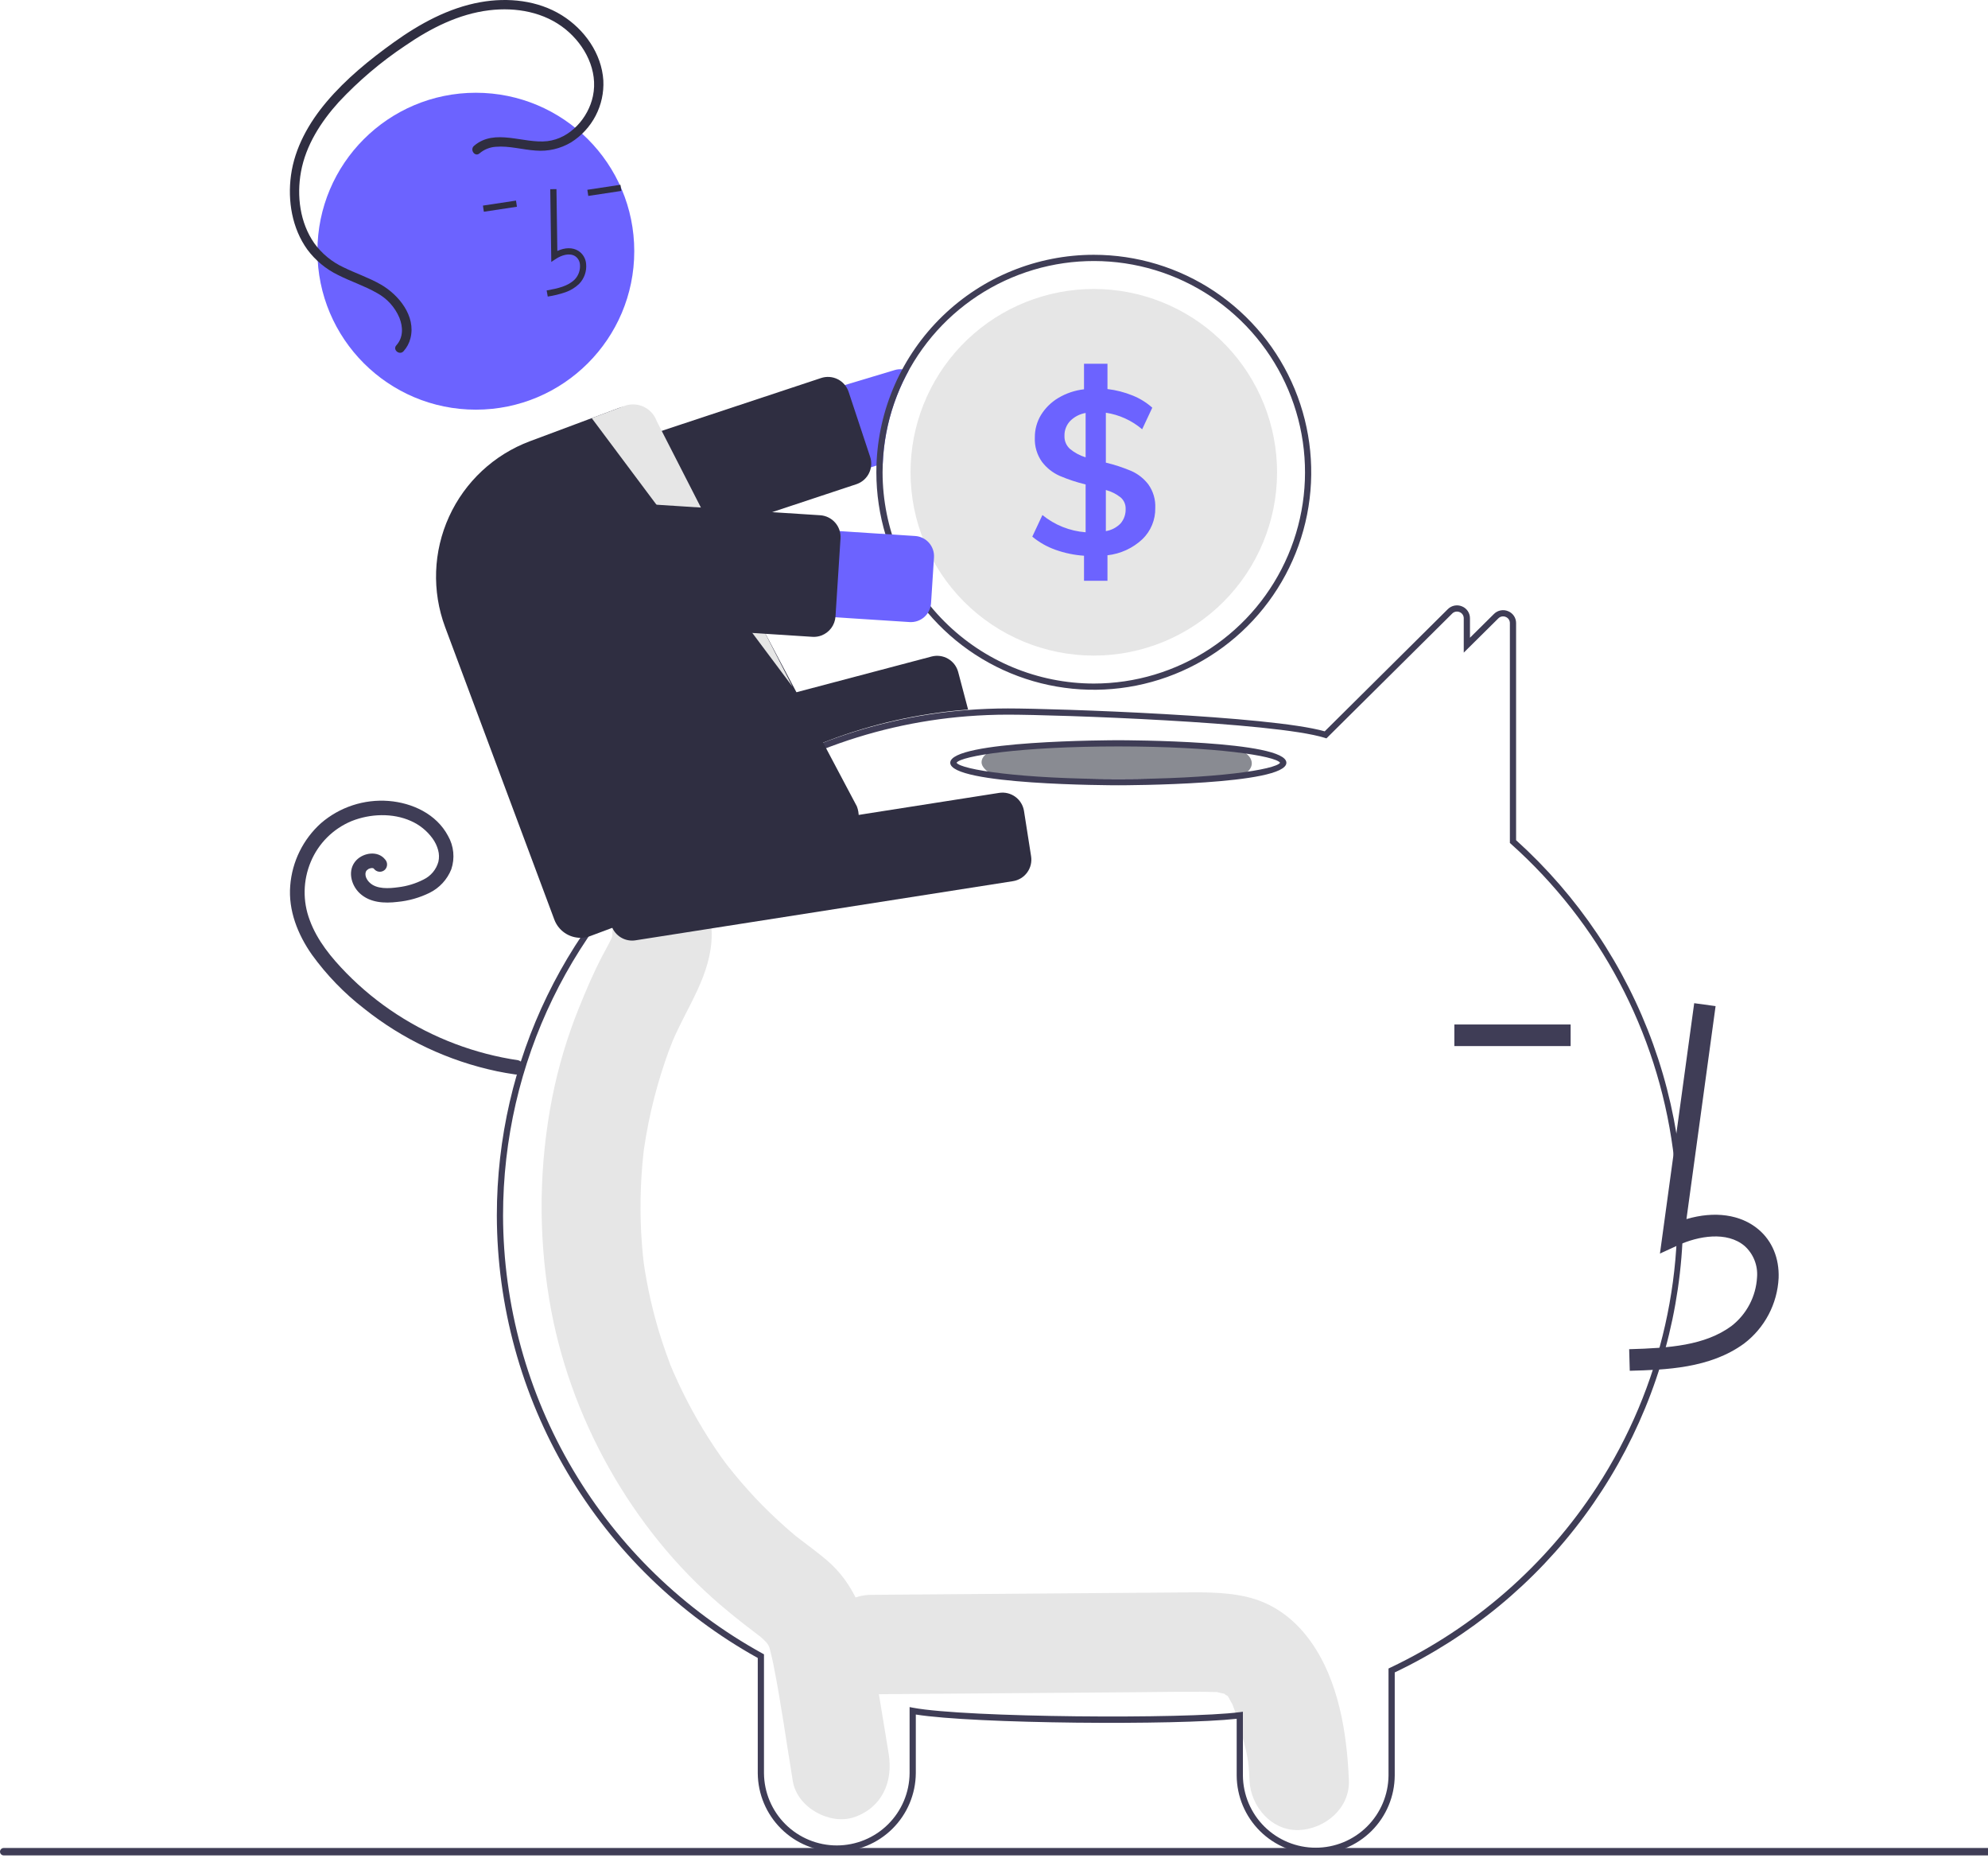 <svg width="640" height="598" viewBox="0 0 640 598" fill="none" xmlns="http://www.w3.org/2000/svg">
<g clip-path="url(#clip0_5_211)">
<path d="M421.949 528.307C416.828 521.135 409.895 515.888 401.178 513.924C393.578 512.211 385.762 512.503 378.036 512.563L280.344 513.316C271.977 513.381 263.955 520.629 264.344 529.316C264.73 537.93 271.376 545.385 280.344 545.316C308.961 545.095 337.578 544.875 366.195 544.654C372.941 544.602 379.692 544.48 386.439 544.503C387.954 544.507 389.463 544.587 390.977 544.605C391.343 544.609 391.608 544.605 391.795 544.598C391.842 544.612 391.881 544.625 391.942 544.642C392.732 544.858 393.542 545.008 394.336 545.214C394.058 545.222 394.852 545.717 395.25 545.885C395.305 545.993 395.421 546.184 395.616 546.48C395.888 546.99 396.693 548.539 396.727 548.49C397.936 551.549 398.934 554.687 399.713 557.883C401.573 564.93 401.981 566.403 402.249 573.015C402.587 581.367 409.366 589.412 418.249 589.015C426.628 588.639 434.612 581.972 434.249 573.015C433.638 557.92 430.988 540.965 421.949 528.307Z" fill="#E6E6E6"/>
<path d="M286.087 564.413C284.252 553.293 282.452 542.166 280.581 531.053C278.683 519.779 274.807 509.455 266.033 502.055C263.689 500.079 261.258 498.233 258.817 496.393C257.959 495.746 257.102 495.098 256.254 494.437C256.203 494.398 256.171 494.373 256.127 494.339C256.034 494.258 255.922 494.163 255.772 494.036C252.115 490.941 248.582 487.709 245.216 484.273C242.227 481.221 239.369 478.039 236.641 474.728C235.96 473.9 235.287 473.066 234.623 472.224C234.508 472.079 233.893 471.284 233.488 470.765C233.111 470.246 232.422 469.308 232.306 469.144C231.53 468.047 230.768 466.94 230.02 465.822C224.924 458.187 220.511 450.118 216.833 441.707C216.468 440.873 216.112 440.034 215.765 439.19C215.671 438.932 215.551 438.602 215.391 438.161C214.649 436.123 213.91 434.087 213.232 432.024C211.792 427.644 210.554 423.198 209.518 418.688C209.006 416.461 208.545 414.223 208.135 411.973C207.923 410.817 207.726 409.657 207.542 408.496C207.511 408.303 207.332 407.049 207.226 406.341C207.148 405.63 207.002 404.37 206.982 404.175C206.865 403.004 206.761 401.832 206.671 400.659C206.466 398.019 206.328 395.374 206.256 392.725C206.132 388.018 206.217 383.31 206.508 378.604C206.674 375.959 206.911 373.321 207.202 370.688C207.219 370.526 207.233 370.398 207.246 370.282C207.263 370.164 207.284 370.031 207.308 369.864C207.524 368.409 207.75 366.956 208.004 365.508C208.963 360.008 210.211 354.563 211.743 349.195C212.468 346.656 213.256 344.137 214.106 341.639C214.485 340.53 214.875 339.426 215.278 338.325C215.252 338.396 216.461 335.31 216.477 335.206C221.272 323.877 229.114 313.549 229.125 300.68C229.132 291.966 221.761 283.62 213.125 284.022C208.82 284.184 204.745 286.012 201.76 289.119C198.776 292.226 197.114 296.371 197.125 300.68C197.125 300.875 197.124 301.042 197.124 301.204C197.043 301.475 196.976 301.702 196.915 301.902C195.98 303.934 194.835 305.865 193.808 307.846C190.998 313.27 188.599 318.871 186.32 324.555C182.589 333.81 179.734 343.395 177.791 353.183C173.567 374.629 173.239 396.661 176.823 418.223C183.026 456.036 203.485 492.232 231.926 516.562C234.394 518.674 236.922 520.714 239.475 522.713C240.531 523.541 241.596 524.352 242.666 525.159C243.172 525.541 245.268 527.193 244.346 526.392C246.328 528.084 247.163 528.936 247.672 530.182C247.746 530.469 247.846 530.859 247.983 531.393C248.341 532.798 248.682 534.2 248.965 535.625C251.441 548.077 253.162 560.737 255.23 573.269C256.651 581.88 267.252 587.484 274.912 584.903C283.828 581.899 287.609 573.639 286.087 564.413Z" fill="#E6E6E6"/>
<path d="M423.568 596.708C416.848 596.725 410.396 594.077 405.627 589.343C400.857 584.609 398.161 578.177 398.128 571.458V553.206C379.019 555.345 313.585 554.85 294.828 551.836V570.728C294.778 577.442 292.075 583.864 287.31 588.594C282.544 593.324 276.102 595.978 269.388 595.978C262.673 595.978 256.231 593.324 251.466 588.594C246.7 583.864 243.998 577.442 243.948 570.728V533.636C218.543 519.523 197.365 498.887 182.599 473.856C167.833 448.826 160.013 420.309 159.948 391.248C159.948 341.418 182.531 294.933 221.906 263.714C247.508 243.347 278.614 231.098 311.229 228.541C315.656 228.194 320.11 228.018 324.468 228.018C339.82 228.018 409.086 230.389 426.465 235.389L466.093 196.068C466.676 195.482 467.42 195.083 468.23 194.921C469.04 194.76 469.881 194.843 470.643 195.161C471.412 195.467 472.07 195.998 472.531 196.684C472.992 197.371 473.235 198.181 473.228 199.008V205.26L480.944 197.617C481.526 197.031 482.269 196.631 483.079 196.469C483.889 196.308 484.728 196.391 485.49 196.709C486.26 197.015 486.918 197.546 487.38 198.233C487.842 198.919 488.085 199.73 488.078 200.557V270.422C507.963 288.349 523.118 310.903 532.202 336.088C541.285 361.272 544.016 388.308 540.151 414.8C536.287 441.292 525.948 466.422 510.049 487.962C494.151 509.503 473.184 526.789 449.008 538.288V571.458C448.975 578.177 446.278 584.609 441.509 589.343C436.739 594.077 430.287 596.725 423.568 596.708ZM400.128 550.938V571.458C400.178 577.641 402.67 583.554 407.06 587.909C411.451 592.264 417.384 594.707 423.568 594.707C429.751 594.707 435.685 592.264 440.075 587.909C444.465 583.554 446.957 577.641 447.008 571.458V537.025L447.579 536.754C474.706 523.881 497.735 503.742 514.109 478.572C534.974 446.454 543.651 407.927 538.571 369.965C533.49 332.003 514.987 297.114 486.41 271.612L486.078 271.314V200.557C486.085 200.127 485.96 199.706 485.72 199.349C485.48 198.992 485.137 198.717 484.736 198.562C484.338 198.391 483.897 198.345 483.472 198.43C483.047 198.514 482.658 198.725 482.355 199.035L471.228 210.055V199.008C471.235 198.578 471.11 198.156 470.87 197.799C470.63 197.442 470.287 197.168 469.886 197.012C469.487 196.842 469.045 196.796 468.62 196.881C468.194 196.966 467.804 197.178 467.501 197.488L427.024 237.652L426.449 237.472C410.293 232.415 339.936 230.018 324.467 230.018C320.162 230.018 315.76 230.192 311.386 230.535C279.167 233.061 248.439 245.161 223.149 265.281C184.255 296.119 161.947 342.032 161.947 391.248C162.014 420.052 169.792 448.313 184.472 473.094C199.153 497.876 220.202 518.275 245.432 532.173L245.948 532.458V570.728C245.999 576.911 248.491 582.823 252.882 587.177C257.272 591.53 263.205 593.973 269.388 593.973C275.571 593.973 281.503 591.53 285.894 587.177C290.284 582.823 292.776 576.911 292.828 570.728V549.442L294.013 549.665C310.868 552.836 381.845 553.336 398.998 551.086L400.128 550.938Z" fill="#3F3D56"/>
<path d="M287.998 119.118L177.258 152.398C173.735 153.46 170.779 155.878 169.038 159.119C167.297 162.36 166.914 166.16 167.973 169.683C169.031 173.207 171.446 176.166 174.685 177.91C177.924 179.655 181.723 180.042 185.248 178.988L282.158 149.858L284.188 149.248C284.599 138.786 287.437 128.564 292.478 119.388C291.845 119.103 291.169 118.927 290.478 118.868C289.643 118.787 288.8 118.872 287.998 119.118Z" fill="#6C63FF"/>
<path d="M183.333 186.083C181.863 186.079 180.431 185.614 179.24 184.752C178.049 183.891 177.158 182.677 176.695 181.282L169.77 160.386C169.481 159.513 169.366 158.592 169.433 157.675C169.5 156.758 169.747 155.863 170.159 155.042C170.572 154.22 171.142 153.488 171.838 152.887C172.533 152.286 173.341 151.828 174.213 151.539L264.345 121.669C265.217 121.38 266.138 121.265 267.055 121.332C267.972 121.398 268.866 121.645 269.688 122.057C270.509 122.47 271.242 123.04 271.843 123.736C272.444 124.431 272.902 125.238 273.191 126.111L280.116 147.007C280.692 148.725 280.577 150.601 279.794 152.236C279.011 153.871 277.623 155.137 275.923 155.766C275.84 155.797 275.756 155.827 275.671 155.854L185.542 185.723C184.829 185.961 184.083 186.082 183.333 186.083Z" fill="#2F2E41"/>
<path d="M352.128 82.008C333.937 82.015 316.462 89.1 303.403 101.763C290.343 114.427 282.724 131.675 282.157 149.858C282.137 150.568 282.128 151.288 282.128 152.008C282.128 165.852 286.233 179.386 293.925 190.897C301.616 202.409 312.549 211.381 325.34 216.679C338.131 221.977 352.205 223.364 365.784 220.663C379.363 217.962 391.835 211.295 401.625 201.505C411.415 191.715 418.082 179.243 420.783 165.664C423.484 152.085 422.097 138.011 416.799 125.22C411.501 112.429 402.529 101.496 391.018 93.805C379.506 86.113 365.972 82.008 352.128 82.008ZM352.128 220.008C334.099 219.989 316.814 212.818 304.065 200.07C291.317 187.322 284.146 170.037 284.128 152.008C284.128 151.078 284.148 150.158 284.188 149.248C284.729 135.927 289.174 123.06 296.97 112.246C304.766 101.432 315.568 93.148 328.035 88.424C340.501 83.7 354.08 82.745 367.085 85.677C380.09 88.609 391.946 95.299 401.179 104.915C410.412 114.531 416.615 126.649 419.016 139.763C421.417 152.876 419.91 166.406 414.683 178.669C409.457 190.933 400.74 201.39 389.618 208.74C378.496 216.09 365.459 220.008 352.128 220.008Z" fill="#3F3D56"/>
<path d="M411.128 152.008C411.128 167.655 404.912 182.662 393.847 193.727C382.782 204.792 367.775 211.008 352.128 211.008C336.48 211.008 321.473 204.792 310.408 193.727C299.344 182.662 293.128 167.655 293.128 152.008C293.128 150.138 293.218 148.298 293.387 146.478C294.809 131.376 301.993 117.402 313.446 107.457C324.9 97.513 339.744 92.361 354.896 93.073C370.048 93.784 384.343 100.304 394.814 111.279C405.285 122.253 411.128 136.839 411.128 152.008Z" fill="#E6E6E6"/>
<path d="M369.698 155.928C368.267 154.047 366.386 152.558 364.228 151.598C361.566 150.476 358.816 149.573 356.008 148.898V132.838C360.325 133.489 364.375 135.335 367.698 138.168L370.958 131.218C369.083 129.547 366.93 128.217 364.597 127.288C362.012 126.241 359.298 125.544 356.528 125.218V117.078H348.978V125.298C346.062 125.625 343.25 126.569 340.728 128.068C338.449 129.416 336.531 131.296 335.137 133.548C333.807 135.745 333.118 138.27 333.148 140.838C333.018 143.621 333.824 146.367 335.438 148.638C336.923 150.604 338.885 152.159 341.137 153.158C343.842 154.313 346.639 155.239 349.498 155.928V171.318C344.403 170.933 339.548 168.996 335.588 165.768L332.328 172.728C334.542 174.558 337.06 175.987 339.768 176.948C342.735 178.009 345.834 178.655 348.978 178.868V186.938H356.528V178.718C360.721 178.259 364.654 176.456 367.738 173.578C369.096 172.275 370.168 170.705 370.888 168.966C371.608 167.228 371.958 165.359 371.918 163.478C372.043 160.783 371.261 158.125 369.698 155.928ZM349.498 147.198C347.659 146.64 345.949 145.722 344.468 144.498C343.881 143.975 343.417 143.33 343.109 142.607C342.801 141.884 342.657 141.103 342.688 140.318C342.633 138.537 343.288 136.807 344.508 135.508C345.86 134.145 347.605 133.239 349.498 132.918V147.198ZM360.748 168.478C359.472 169.786 357.811 170.652 356.008 170.948V157.708C357.731 158.17 359.344 158.976 360.748 160.078C361.28 160.532 361.703 161.101 361.985 161.742C362.267 162.382 362.401 163.078 362.378 163.778C362.447 165.494 361.865 167.173 360.748 168.478Z" fill="#6C63FF"/>
<path d="M186.547 270.772C185.001 270.769 183.499 270.257 182.274 269.314C181.049 268.371 180.17 267.05 179.772 265.556L176.002 251.286C175.53 249.492 175.788 247.585 176.721 245.982C177.654 244.379 179.184 243.211 180.977 242.735L299.917 211.305C301.712 210.837 303.619 211.098 305.222 212.033C306.824 212.967 307.992 214.498 308.468 216.29L311.662 228.38L311.064 228.427C280.559 230.799 251.372 241.858 226.956 260.298L226.783 260.382L188.323 270.541C187.743 270.694 187.146 270.772 186.547 270.772Z" fill="#2F2E41"/>
<path d="M166.848 341.258C152.895 339.197 139.552 334.151 127.726 326.466C121.867 322.661 116.443 318.225 111.552 313.238C106.724 308.313 102.105 302.716 99.714 296.158C97.413 290.091 97.532 283.371 100.045 277.389C102.524 271.443 107.26 266.723 113.214 264.263C119.204 261.875 126.44 261.619 132.269 264.235C135.047 265.453 137.451 267.388 139.234 269.841C140.062 270.972 140.676 272.246 141.044 273.599C141.385 274.825 141.416 276.117 141.134 277.358C140.793 278.598 140.19 279.749 139.366 280.736C138.543 281.723 137.518 282.523 136.36 283.081C133.813 284.389 131.052 285.23 128.208 285.568C125.348 285.958 121.24 286.313 118.94 284.017C118.467 283.562 118.095 283.014 117.848 282.406C117.675 281.941 117.616 281.441 117.675 280.948C117.642 281.165 117.814 280.475 117.804 280.503C117.768 280.605 117.61 280.853 117.834 280.472C117.904 280.346 117.982 280.225 118.067 280.109C117.991 280.207 117.824 280.371 118.123 280.089C118.369 279.82 118.685 279.624 119.037 279.525C119.175 279.485 119.316 279.453 119.454 279.415C119.807 279.318 119.103 279.42 119.464 279.408C119.603 279.404 119.744 279.407 119.883 279.401C120.237 279.385 119.533 279.305 119.873 279.39C120.004 279.423 120.135 279.455 120.265 279.496C120.547 279.585 120.065 279.289 120.256 279.511C120.48 279.77 120.021 279.258 120.276 279.51C120.402 279.634 120.522 279.766 120.633 279.904C121.075 280.34 121.67 280.584 122.291 280.584C122.911 280.584 123.507 280.34 123.948 279.904C124.375 279.457 124.613 278.864 124.613 278.246C124.613 277.629 124.375 277.035 123.948 276.589C121.637 273.723 117.071 274.431 114.733 276.853C111.751 279.942 112.932 284.836 115.832 287.531C119.116 290.582 123.767 290.794 127.991 290.282C131.561 289.94 135.039 288.957 138.26 287.38C141.46 285.808 143.963 283.104 145.284 279.792C145.88 278.025 146.095 276.151 145.912 274.294C145.73 272.438 145.156 270.641 144.228 269.023C140.498 262.012 132.776 258.418 125.143 257.795C121.213 257.487 117.262 257.962 113.516 259.191C109.771 260.421 106.307 262.381 103.324 264.958C97.575 270.133 94.035 277.32 93.436 285.033C92.77 293.029 95.872 300.794 100.395 307.247C105.131 313.804 110.781 319.647 117.175 324.6C129.674 334.579 144.336 341.494 159.987 344.791C161.848 345.176 163.72 345.505 165.602 345.779C166.2 345.924 166.832 345.835 167.367 345.531C167.903 345.227 168.303 344.73 168.485 344.141C168.646 343.542 168.564 342.904 168.258 342.364C167.951 341.824 167.445 341.427 166.848 341.258Z" fill="#3F3D56"/>
<path d="M390.54 239.622C370.008 239.016 349.529 239.071 329.102 239.786C322.12 240.031 316.048 241.928 315.988 245.299C315.937 248.117 321.864 251.527 328.894 251.281C349.311 250.565 369.79 250.511 390.333 251.117C407.081 251.612 407.278 240.117 390.54 239.622Z" fill="#898B92"/>
<path d="M360.019 252.749C357.81 252.749 305.914 252.667 305.914 245.498C305.914 238.33 357.81 238.248 360.019 238.248C362.229 238.248 414.125 238.33 414.125 245.498C414.125 252.667 362.229 252.749 360.019 252.749ZM307.943 245.498C309.363 247.672 328.439 250.749 360.019 250.749C391.599 250.749 410.675 247.672 412.096 245.498C410.676 243.325 391.599 240.248 360.019 240.248C328.439 240.248 309.363 243.325 307.943 245.498Z" fill="#3F3D56"/>
<path d="M524.673 441.2C536.162 440.881 550.459 440.482 561.474 432.436C564.754 429.941 567.449 426.76 569.37 423.115C571.291 419.469 572.392 415.448 572.595 411.332C572.82 404.978 570.524 399.431 566.13 395.718C560.377 390.857 551.976 389.717 542.922 392.377L552.302 323.829L545.417 322.886L534.39 403.473L540.14 400.834C546.806 397.776 555.957 396.22 561.643 401.026C563.04 402.282 564.128 403.844 564.822 405.589C565.517 407.334 565.8 409.216 565.649 411.088C565.481 414.151 564.654 417.142 563.226 419.857C561.799 422.572 559.803 424.948 557.374 426.823C548.802 433.084 537.406 433.892 524.48 434.253L524.673 441.2Z" fill="#3F3D56"/>
<path d="M505.635 329.741H468.203V336.691H505.635V329.741Z" fill="#3F3D56"/>
<path d="M203.485 302.738C201.819 302.732 200.209 302.134 198.944 301.05C197.679 299.965 196.841 298.466 196.581 296.82L194.296 282.239C194.011 280.405 194.465 278.532 195.558 277.033C196.652 275.533 198.295 274.528 200.129 274.239L321.66 255.197C323.494 254.911 325.366 255.365 326.866 256.458C328.365 257.552 329.37 259.195 329.659 261.029L331.944 275.611C332.229 277.444 331.775 279.317 330.682 280.816C329.589 282.316 327.945 283.321 326.112 283.61L204.58 302.652C204.218 302.709 203.852 302.737 203.485 302.738Z" fill="#2F2E41"/>
<path d="M153.189 131.855C181.356 131.855 204.189 109.021 204.189 80.855C204.189 52.688 181.356 29.855 153.189 29.855C125.023 29.855 102.189 52.688 102.189 80.855C102.189 109.021 125.023 131.855 153.189 131.855Z" fill="#6C63FF"/>
<path d="M182.065 94.051C183.695 93.481 185.184 92.568 186.432 91.375C187.257 90.524 187.887 89.502 188.276 88.383C188.666 87.263 188.806 86.071 188.686 84.892C188.617 84.051 188.354 83.237 187.918 82.515C187.483 81.793 186.886 81.181 186.174 80.728C184.329 79.592 181.89 79.635 179.427 80.777L179.143 60.869L177.143 60.897L177.477 84.301L179 83.303C180.765 82.147 183.301 81.309 185.126 82.431C185.578 82.728 185.954 83.126 186.227 83.592C186.5 84.058 186.662 84.582 186.699 85.121C186.783 85.999 186.677 86.886 186.388 87.72C186.099 88.554 185.633 89.316 185.023 89.954C182.855 92.106 179.646 92.826 175.984 93.486L176.338 95.454C178.285 95.158 180.202 94.689 182.065 94.051Z" fill="#2F2E41"/>
<path d="M199.737 59.471L189.087 61.084L189.386 63.062L200.036 61.449L199.737 59.471Z" fill="#2F2E41"/>
<path d="M166.12 64.561L155.47 66.174L155.769 68.151L166.42 66.539L166.12 64.561Z" fill="#2F2E41"/>
<path d="M186.892 301.846C185.058 301.842 183.269 301.28 181.762 300.234C180.255 299.188 179.103 297.708 178.458 295.991L143.295 201.822C138.997 190.273 139.456 177.49 144.571 166.279C149.686 155.068 159.039 146.343 170.579 142.02L199.171 131.344C200.276 130.928 201.453 130.735 202.634 130.776C203.814 130.817 204.975 131.091 206.049 131.582C207.12 132.061 208.086 132.749 208.888 133.605C209.691 134.461 210.315 135.468 210.724 136.568L275.861 259.552C276.284 260.661 276.483 261.843 276.447 263.029C276.412 264.215 276.142 265.383 275.654 266.465C275.165 267.546 274.467 268.521 273.601 269.332C272.734 270.143 271.716 270.774 270.604 271.19L190.038 301.274C189.032 301.651 187.967 301.845 186.892 301.846Z" fill="#2F2E41"/>
<path d="M190.496 134.582L255.125 221.008L211.393 135.49C211.032 134.492 210.478 133.575 209.762 132.791C209.047 132.008 208.184 131.373 207.223 130.923C206.262 130.473 205.222 130.216 204.161 130.169C203.101 130.121 202.042 130.282 201.044 130.644L190.496 134.582Z" fill="#E6E6E6"/>
<path d="M292.828 200.218L177.433 192.785C175.614 192.667 173.836 192.193 172.2 191.389C170.565 190.584 169.103 189.466 167.9 188.097C166.697 186.728 165.775 185.135 165.187 183.41C164.599 181.685 164.357 179.861 164.474 178.042C164.591 176.223 165.066 174.445 165.87 172.809C166.674 171.173 167.793 169.712 169.162 168.509C170.531 167.306 172.123 166.384 173.849 165.796C175.574 165.208 177.398 164.966 179.217 165.083L294.612 172.516C295.464 172.57 296.297 172.792 297.063 173.169C297.829 173.546 298.513 174.07 299.077 174.711C299.64 175.352 300.072 176.098 300.347 176.906C300.623 177.714 300.736 178.568 300.681 179.42L299.733 194.149C299.622 195.869 298.832 197.475 297.537 198.613C296.242 199.751 294.548 200.328 292.828 200.218Z" fill="#6C63FF"/>
<path d="M261.993 204.983C261.84 204.983 261.688 204.978 261.535 204.968L166.778 198.865C165.861 198.806 164.964 198.567 164.139 198.161C163.314 197.755 162.577 197.191 161.97 196.501C161.363 195.81 160.898 195.007 160.602 194.137C160.306 193.267 160.183 192.347 160.243 191.43L161.863 166.271C161.922 165.354 162.161 164.457 162.567 163.632C162.973 162.807 163.537 162.071 164.227 161.464C164.918 160.857 165.721 160.392 166.591 160.095C167.461 159.799 168.381 159.677 169.299 159.736L264.055 165.839C265.907 165.961 267.635 166.811 268.86 168.205C270.085 169.599 270.707 171.422 270.59 173.274L268.97 198.433C268.881 199.781 268.404 201.075 267.598 202.159C266.792 203.243 265.689 204.071 264.424 204.544C263.646 204.835 262.823 204.983 261.993 204.983Z" fill="#2F2E41"/>
<path d="M152.605 46.941C159.314 41.17 168.527 46.332 176.221 45.428C183.583 44.564 189.395 37.961 190.88 30.946C192.612 22.762 188.364 14.563 182.103 9.46C175.246 3.872 166.151 2.267 157.533 3.301C147.655 4.486 138.622 9.091 130.516 14.66C122.692 19.869 115.497 25.966 109.074 32.829C103.323 39.181 98.451 46.752 96.895 55.299C95.481 63.066 96.56 71.674 101.152 78.254C103.587 81.627 106.85 84.315 110.626 86.059C114.564 87.993 118.764 89.375 122.578 91.561C128.346 94.866 133.952 101.72 132.145 108.852C131.758 110.41 130.993 111.849 129.919 113.042C128.629 114.475 126.301 112.581 127.595 111.145C129.867 108.622 129.778 105.257 128.567 102.245C127.126 98.85 124.576 96.046 121.333 94.29C117.34 92.007 112.932 90.598 108.839 88.519C104.922 86.619 101.522 83.801 98.928 80.305C94.029 73.498 92.564 64.639 93.675 56.444C94.877 47.575 99.434 39.517 105.146 32.763C111.362 25.414 118.998 19.193 126.798 13.604C135.168 7.607 144.416 2.537 154.648 0.704C163.519 -0.886 173.133 0.093 180.89 4.927C188.13 9.439 193.682 17.2 194.234 25.873C194.432 29.819 193.576 33.747 191.752 37.252C189.928 40.757 187.203 43.713 183.858 45.815C180.425 47.87 176.434 48.794 172.448 48.459C168.186 48.186 163.921 46.881 159.632 47.243C157.691 47.361 155.842 48.108 154.364 49.372C152.898 50.632 151.151 48.191 152.605 46.941Z" fill="#2F2E41"/>
<path d="M739.485 597.175H1.191C0.875 597.174 0.574 597.048 0.351 596.825C0.128 596.602 0.003 596.3 0.003 595.984C0.003 595.669 0.128 595.367 0.351 595.144C0.574 594.921 0.875 594.795 1.191 594.794H739.485C739.8 594.794 740.103 594.919 740.327 595.143C740.55 595.366 740.675 595.669 740.675 595.984C740.675 596.3 740.55 596.603 740.327 596.826C740.103 597.05 739.8 597.175 739.485 597.175Z" fill="#3F3D56"/>
</g>
<defs>
<clipPath id="clip0_5_211">
<rect width="740.675" height="597.175" fill="white"/>
</clipPath>
</defs>
</svg>
